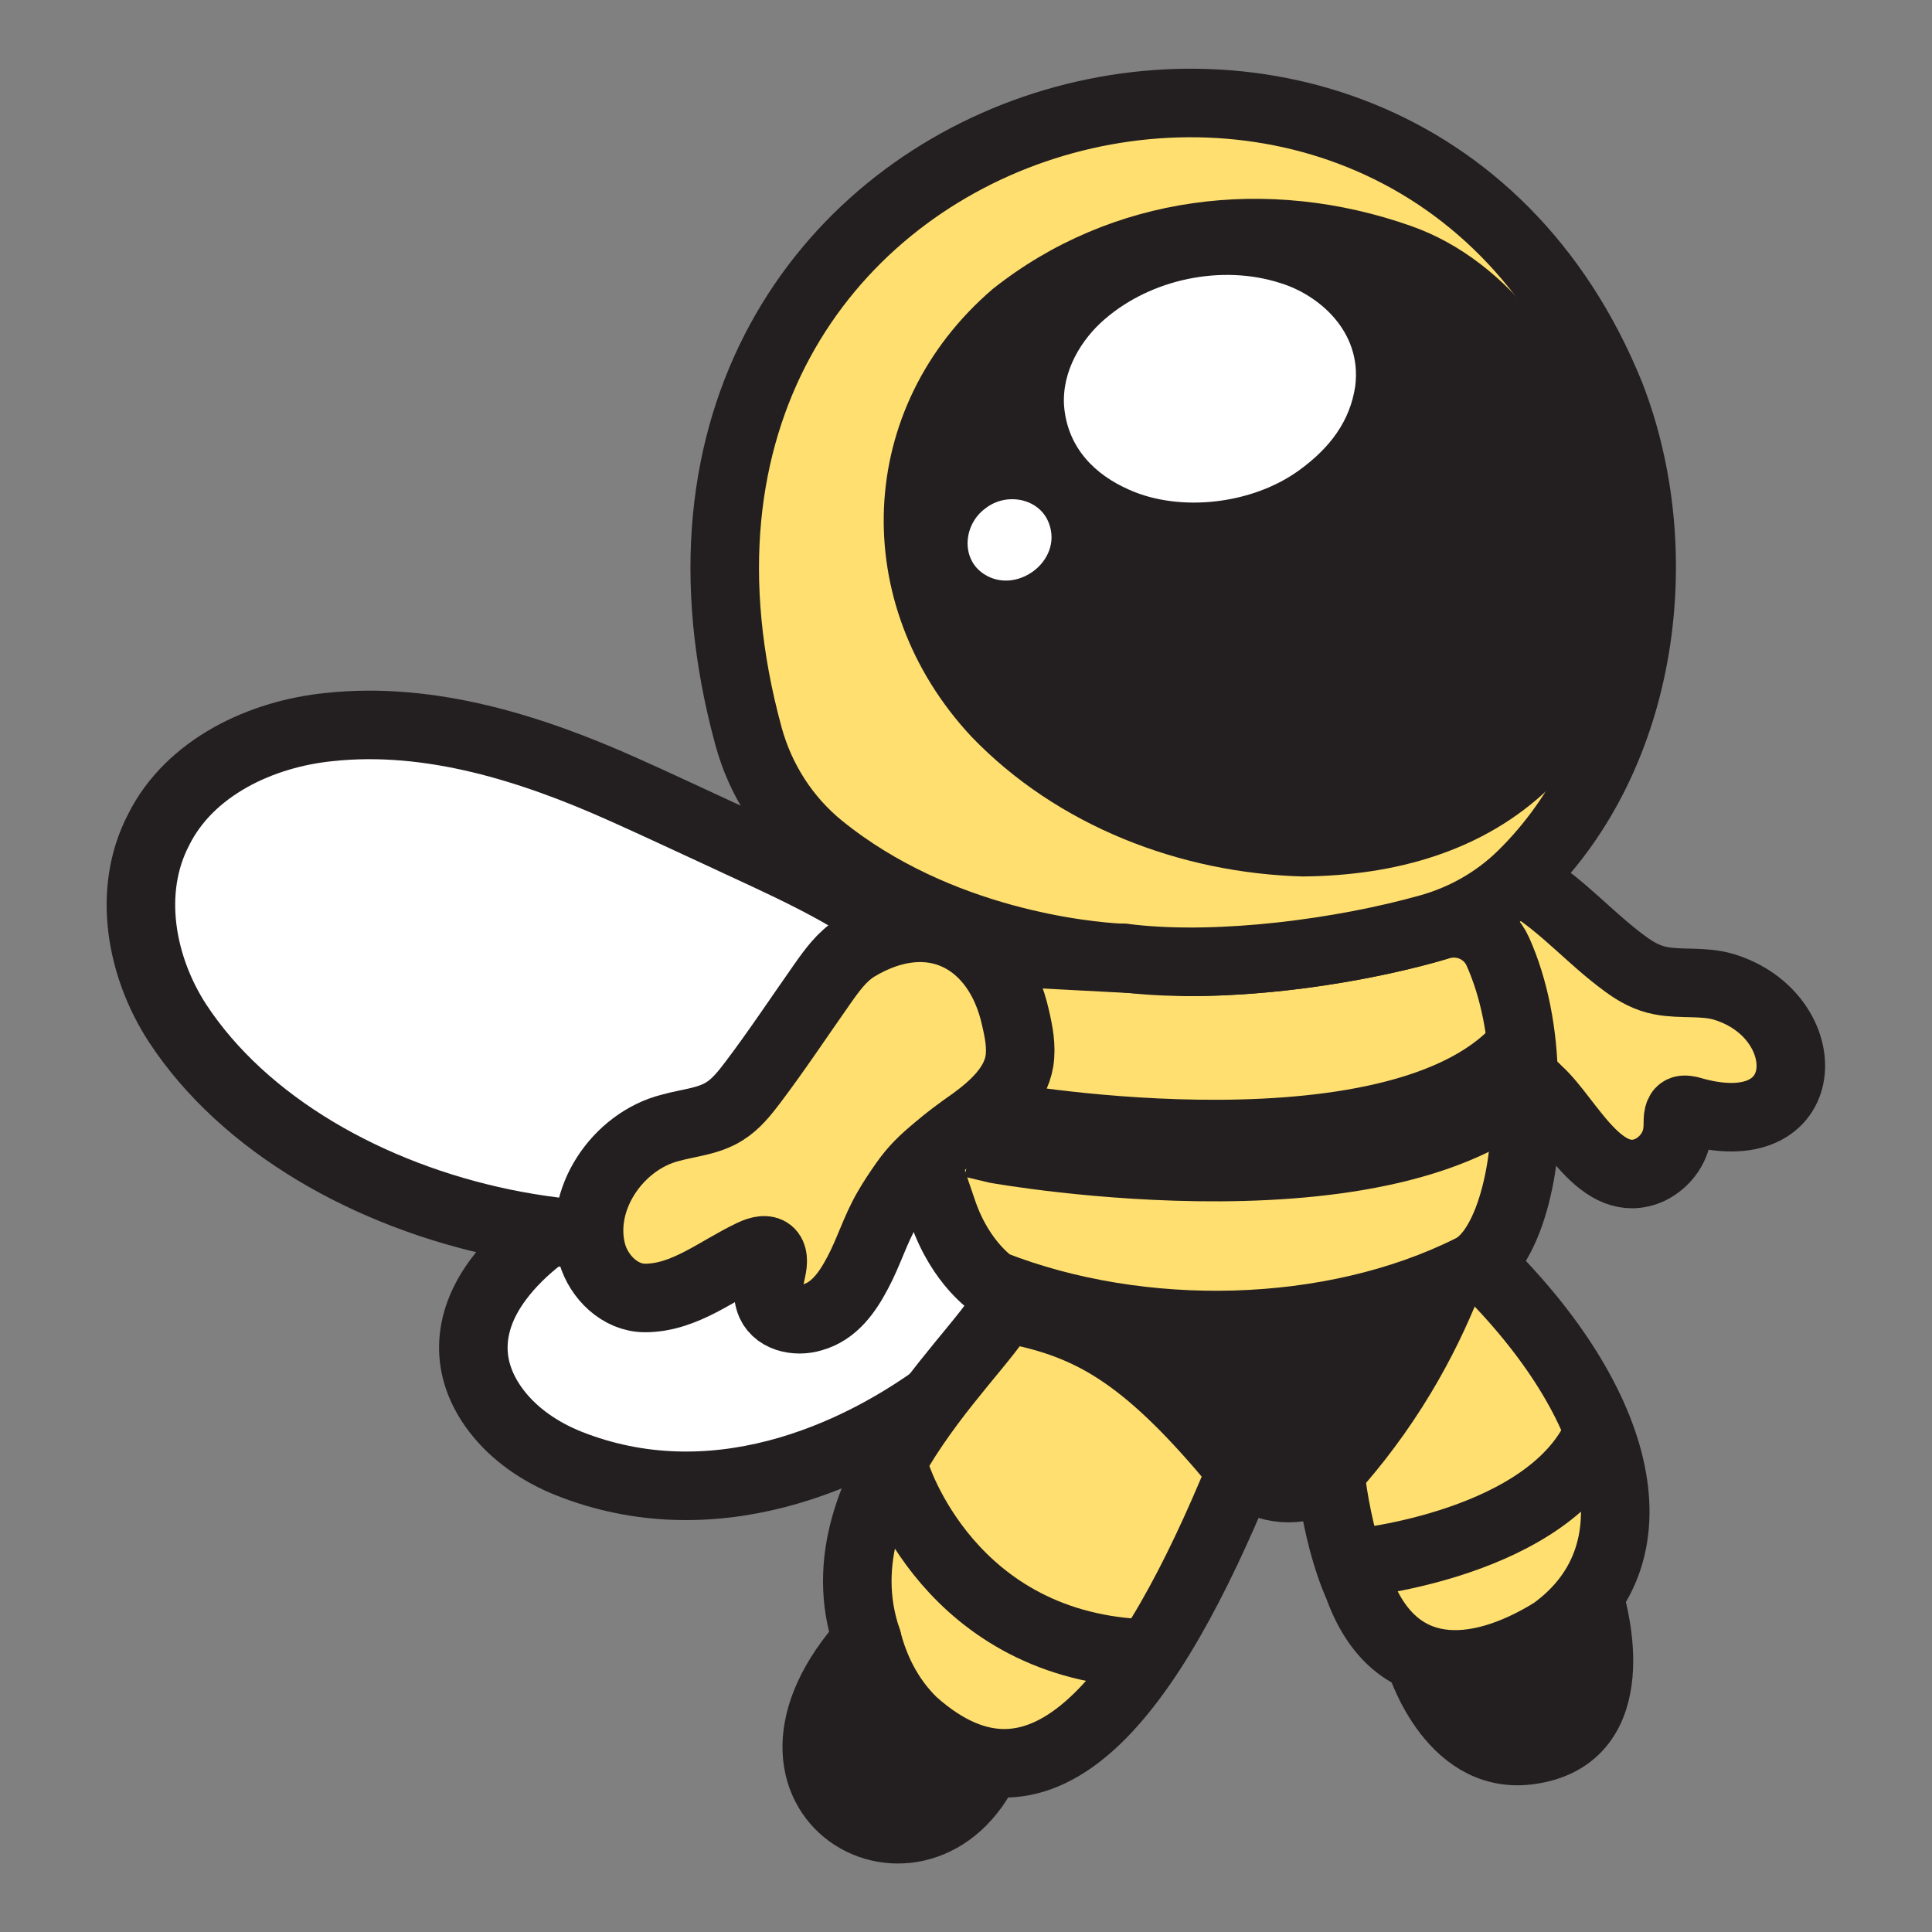 <svg width="2560" height="2560" viewBox="0 0 2560 2560" fill="none" xmlns="http://www.w3.org/2000/svg">
<rect x="0" y="0" width="2560" height="2560" fill="#808080" stroke="none"/>
<path d="M2000.74 1160.99C2010 1164.29 2018.31 1168.44 2026.49 1173.41C2072.12 1201.91 2108.84 1244.57 2152.64 1276.52C2167.64 1287.76 2183.17 1296.29 2201.04 1299.56C2227.54 1304.63 2257.12 1299.63 2283.92 1307.6C2410.34 1345.81 2407.95 1521.57 2239.1 1471.44C2232.85 1470.19 2229.24 1469.83 2226.25 1473.01C2222.18 1478.62 2223.73 1487.92 2223.02 1495.08C2222.16 1518.01 2208.4 1539.17 2186.44 1550.07C2121.87 1579.68 2079.48 1483.34 2038.91 1446.01C2026.42 1433.52 2012.89 1422.47 1997.81 1413.16C1969.16 1395.24 1934.64 1386.8 1905.24 1370.47C1879.2 1356.83 1859.92 1334.35 1854.93 1304.74C1836.17 1211.4 1907.15 1127.1 2000.28 1160.86L2000.74 1161.02V1160.99Z" fill="#FFDF6F" stroke="#231F20" stroke-width="90.82" stroke-linecap="round" stroke-linejoin="round"/>
<path d="M1490.65 1269.49C1489.92 1269.4 1489.19 1269.31 1488.47 1269.22" stroke="#231F20" stroke-width="90.82" stroke-linecap="round" stroke-linejoin="round"/>
<path d="M2057.98 2161.58C1954.7 2225.85 1845.6 2230.15 1799.69 2101.45C1768.35 2031.39 1756.53 1924.67 1757.89 1875.42C1811.88 1858.99 1883.45 1746.03 1884.97 1710.31C1954.72 1667.56 1934.72 1678.46 1954.72 1667.56C2144.51 1849.31 2205.68 2054.82 2057.98 2161.58Z" fill="#FFDF6F" stroke="#231F20" stroke-width="90.82" stroke-linecap="round" stroke-linejoin="round"/>
<path d="M1381.57 1555.4C1422.08 1663.16 1341.79 1773.82 1261.53 1835.76C1131 1936.48 940.503 2013.41 753.685 1939.21C715.223 1923.93 681.279 1900.13 658.142 1870.02C615.366 1814.35 617.841 1752.75 659.981 1695.81C722.148 1611.8 841.304 1564.96 949.176 1534.35C1026.78 1512.33 1096.4 1476.45 1172.16 1464.21C1264.37 1456.18 1346.49 1463.47 1382.09 1554.04C1382.12 1554.1 1381.57 1555.35 1381.59 1555.42L1381.57 1555.4Z" fill="white" stroke="#231F20" stroke-width="90.82" stroke-linecap="round" stroke-linejoin="round"/>
<path d="M1466.78 1743.74C1483.54 1752.89 1538.56 1778.62 1610.42 1811.49C1668.31 1837.67 1643.63 1951.43 1643.63 1951.43C1524.93 2240.76 1383.57 2437.32 1209.74 2281.65C1175.73 2248.41 1158.06 2208.29 1149.03 2172.91C1077.05 1964 1325.35 1777.05 1335.59 1719.9L1466.78 1743.74Z" fill="#FFDF6F" stroke="#231F20" stroke-width="90.82" stroke-linecap="round" stroke-linejoin="round"/>
<path d="M1909.33 1715.27C1893.86 1751.92 1872.93 1794.31 1844.53 1839.02C1813.9 1887.22 1782.2 1926.14 1754.09 1956.54C1748.92 1960.24 1742.13 1963.37 1734.38 1965.76C1698.53 1976.81 1658.82 1964.48 1636.73 1936.31C1631.67 1929.84 1626.4 1923.41 1620.9 1917.03C1508.2 1786.02 1436.9 1751.47 1337.23 1732.48C1364.5 1736.25 1459.88 1757.96 1488.58 1759.89C1491.6 1760.12 1494.64 1760.3 1497.66 1760.48C1511.26 1761.32 1524.93 1761.96 1538.69 1762.32C1542.82 1762.45 1547 1762.57 1551.15 1762.64C1674.24 1765.11 1802.32 1750.47 1909.35 1715.3L1909.33 1715.27Z" fill="#231F20" stroke="#231F20" stroke-width="94.817" stroke-linecap="round" stroke-linejoin="round"/>
<path d="M1266.86 1417.26C1268.14 1416.26 1259.49 1368.83 1260.83 1367.92L1263.59 1199.47C1263.59 1199.47 1412.88 1260.3 1573.93 1274.42" fill="#FFDF6F"/>
<path d="M1266.86 1417.26C1268.14 1416.26 1259.49 1368.83 1260.83 1367.92L1263.59 1199.47C1263.59 1199.47 1412.88 1260.3 1573.93 1274.42" stroke="#231F20" stroke-width="90.82" stroke-linecap="round" stroke-linejoin="round"/>
<path d="M1573.94 1274.44C1685.53 1274.9 1813.43 1254.28 1907.79 1226.17C1938.47 1217.04 1971.48 1231.53 1984.63 1260.71C2006.49 1309.2 2018.28 1369.92 2018.87 1430.93C2018.87 1432.97 2019 1434.99 2019.23 1437.03C2029.02 1527.63 2003.5 1654.91 1949.18 1681.48C1764.41 1773.98 1511.63 1779.09 1315.94 1702.3C1315.94 1702.3 1273.44 1675.16 1249.64 1606.94C1225.85 1538.71 1198.67 1448.75 1199.17 1448.36L1267.12 1258.34L1573.96 1274.42" fill="#FFDF6F"/>
<path d="M1573.94 1274.44C1685.53 1274.9 1813.43 1254.28 1907.79 1226.17C1938.47 1217.04 1971.48 1231.53 1984.63 1260.71C2006.49 1309.2 2018.28 1369.92 2018.87 1430.93C2018.87 1432.97 2019 1434.99 2019.23 1437.03C2029.02 1527.63 2003.5 1654.91 1949.18 1681.48C1764.41 1773.98 1511.63 1779.09 1315.94 1702.3C1315.94 1702.3 1273.44 1675.16 1249.64 1606.94C1225.85 1538.71 1198.67 1448.75 1199.17 1448.36L1267.12 1258.34L1573.96 1274.42" stroke="#231F20" stroke-width="90.82" stroke-linecap="round" stroke-linejoin="round"/>
<path d="M1308.42 2337.02C1222.57 2523.63 960.303 2381.68 1149.03 2172.93L1171.23 2312.23L1308.42 2337.02Z" fill="#231F20" stroke="#231F20" stroke-width="90.82" stroke-linecap="round" stroke-linejoin="round"/>
<path d="M2017.14 1159.16C2016.96 1159.34 2016.75 1159.53 2016.57 1159.73C1982.49 1193.11 1940.33 1217.11 1894.42 1230.02C1778.62 1262.58 1618.66 1283.65 1498.4 1270.39C1493.22 1269.83 1488.06 1269.44 1482.86 1269.17C1441.54 1266.92 1243.94 1249.66 1087.43 1122.99C1040.84 1085.28 1007.65 1033.49 991.844 975.66C762.387 135.412 1850.19 -178.691 2133.91 523.919C2213.65 729.196 2180 999.091 2017.14 1159.16Z" fill="#FFDF6F" stroke="#231F20" stroke-width="90.82" stroke-linecap="round" stroke-linejoin="round"/>
<path d="M1240.14 1479.59C1222.48 1504.82 1199.36 1527.11 1173.91 1545.41C897.363 1729.89 411.814 1625.06 235.191 1355.71C186.784 1281.17 167.848 1180.68 210.193 1099.44C251.448 1016.66 346.105 972.314 436.449 963.369C570.636 948.973 705.527 992.09 825.387 1045.79C867.369 1064.47 907.989 1083.66 949.993 1103C1033.75 1142.38 1127.09 1181.31 1199.05 1240.35C1280.03 1305.38 1301.29 1392.11 1240.39 1479.27L1240.14 1479.64V1479.59Z" fill="white" stroke="#231F20" stroke-width="90.82" stroke-linecap="round" stroke-linejoin="round"/>
<path d="M2018.88 2239.74L1880.9 2197.92C1880.9 2197.92 1920.25 2331.85 2024.14 2319.39C2161.58 2302.91 2108.52 2130.12 2109.02 2128.01L2018.9 2239.76L2018.88 2239.74Z" stroke="#231F20" stroke-width="90.82" stroke-linecap="round" stroke-linejoin="round"/>
<path d="M1488.47 1269.22C1489.19 1269.31 1489.92 1269.4 1490.65 1269.49" stroke="#231F20" stroke-width="90.82" stroke-linecap="round" stroke-linejoin="round"/>
<path d="M1726.48 1161.37C1563.94 1157.01 1400.96 1094.5 1286.94 975.844C1123.78 800.674 1132.27 539.815 1315.57 382.786C1472.6 258.249 1680.12 232.32 1870.28 299.64C2131.77 392.232 2251.18 834.754 2054.35 1042.91C1965.57 1128.85 1847.37 1160.23 1727.01 1161.34C1726.87 1161.34 1726.64 1161.34 1726.51 1161.34L1726.48 1161.37Z" fill="#231F20"/>
<path fill-rule="evenodd" clip-rule="evenodd" d="M1795.78 511.563C1788.99 557.632 1762.65 593.324 1721.2 623.295C1659.41 668.137 1564.01 679.172 1496.37 648.997C1451.73 629.516 1414.79 594.187 1410 538.514C1406.53 491.56 1433.57 448.829 1463.88 422.899C1525.75 369.384 1618.73 350.448 1695.24 374.674C1746.85 390 1804.8 438.793 1795.8 511.222L1795.76 511.563H1795.78Z" fill="white"/>
<path fill-rule="evenodd" clip-rule="evenodd" d="M1305.85 673.558C1333.4 651.806 1377.9 659.935 1390.11 693.992C1408.25 743.626 1346.13 789.399 1303.04 760.132C1272.55 739.63 1277.11 694.447 1305.49 673.853L1305.85 673.581V673.558Z" fill="white"/>
<path d="M1134.92 1255.31C1115.46 1267.41 1102.52 1285.48 1089.65 1303.78C1059.31 1346.9 1029.82 1391.45 997.963 1433.66C986.838 1448.35 975.258 1463.1 959.796 1472.62C938.453 1486.08 912.365 1487.67 888.389 1494.39C818.412 1511.97 764.714 1590.23 784.763 1661.5C793.64 1692.06 821.59 1719.99 854.876 1719.88C907.393 1719.81 950.737 1682.91 996.238 1661.46C1018.99 1650.6 1027.82 1658.87 1022.33 1682.98C1019.47 1695.92 1015.86 1710.93 1019.62 1722.81C1026.21 1746.3 1055.2 1752.09 1076.25 1745.6C1105.11 1737.61 1122.59 1712.86 1136.42 1686.59C1151.11 1659.19 1159.78 1629.33 1175.43 1602.38C1182.26 1590.41 1190.87 1577.47 1198.22 1567.14C1210.94 1548.91 1223.43 1537.1 1240.66 1522.73C1256.73 1508.9 1271.54 1498.12 1289.34 1485.63C1316.33 1465.97 1345.03 1440.13 1350.76 1406.18C1353.82 1386.66 1349.94 1367.31 1345.49 1348.13C1322.44 1244.54 1234.55 1195.64 1135.31 1255.06L1134.9 1255.31H1134.92Z" fill="#FFDF6F" stroke="#231F20" stroke-width="90.82" stroke-linecap="round" stroke-linejoin="round"/>
<path d="M1186.38 1951.11C1186.38 1951.11 1256.6 2184.75 1523.07 2191.2" stroke="#231F20" stroke-width="90.82" stroke-miterlimit="10"/>
<path d="M1797.1 2071.15C1797.1 2071.15 2055.17 2046.28 2118.67 1896.95" stroke="#231F20" stroke-width="90.82" stroke-miterlimit="10"/>
<path d="M2034 1397.29C1867.11 1598.13 1324.58 1501.16 1324.58 1501.16L1293.45 1493.74" stroke="#231F20" stroke-width="134.573" stroke-miterlimit="10"/>
</svg>
